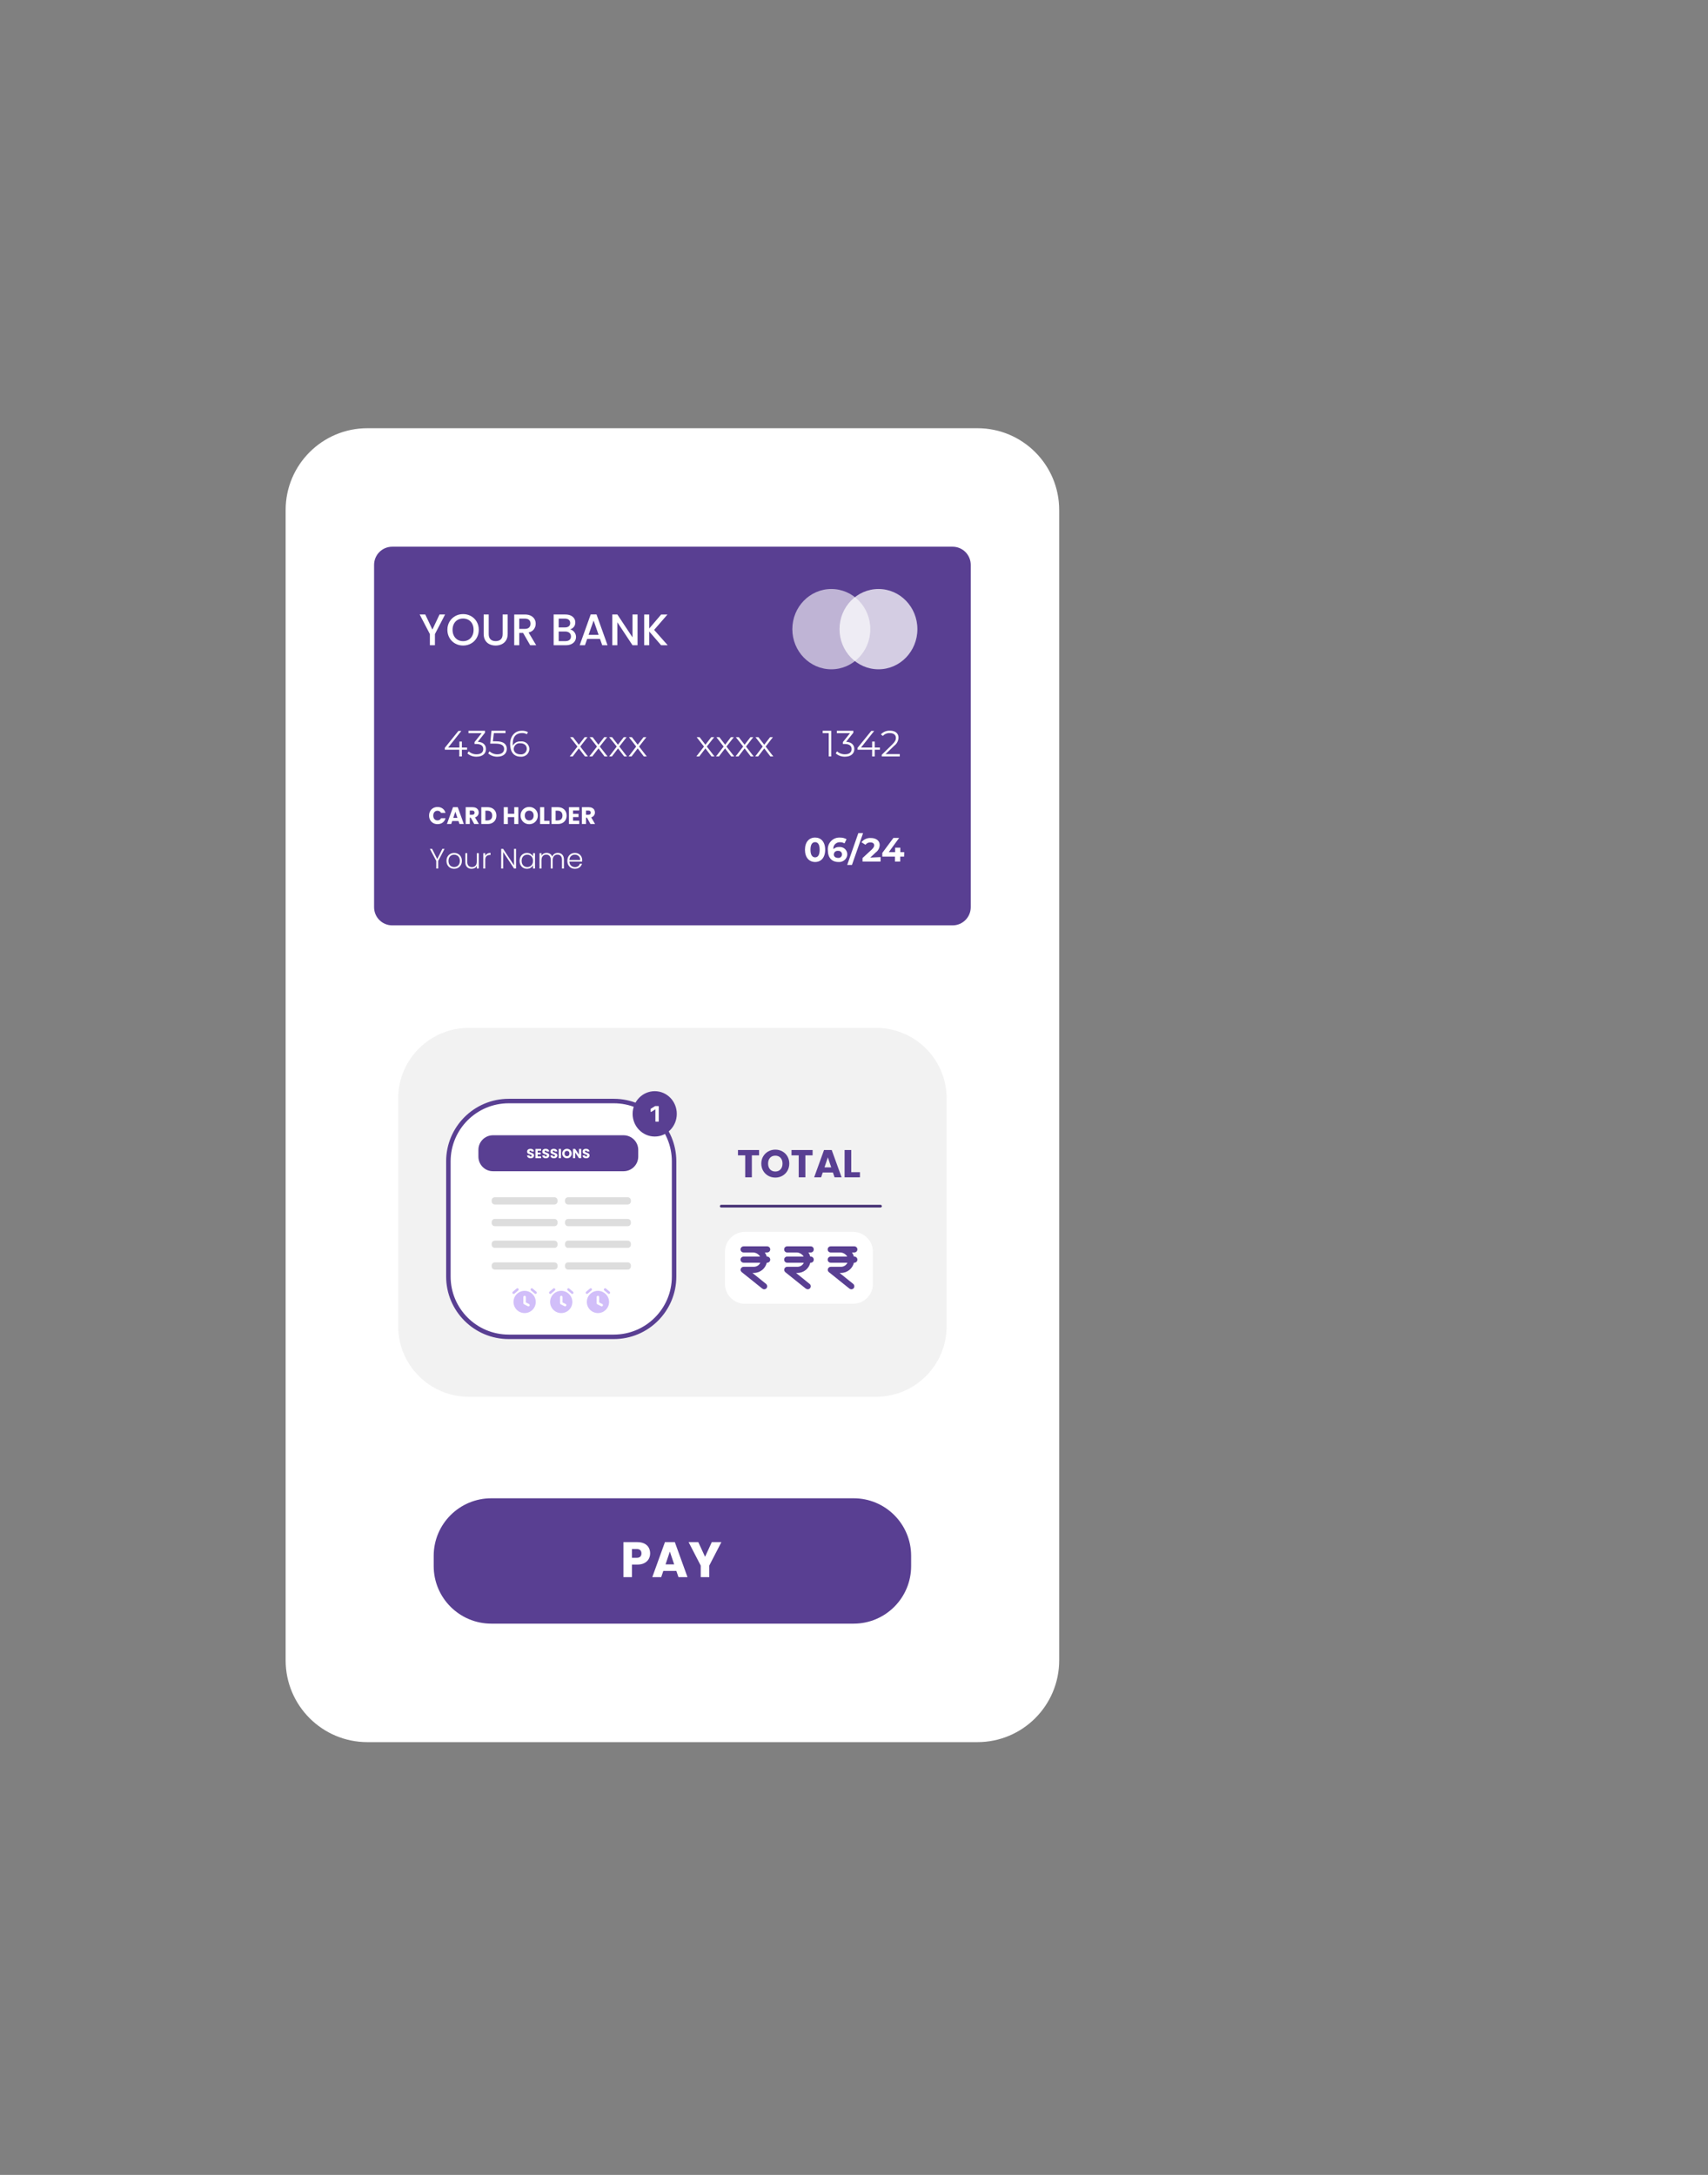<?xml version="1.0" encoding="UTF-8" standalone="no"?><!DOCTYPE svg PUBLIC "-//W3C//DTD SVG 1.1//EN" "http://www.w3.org/Graphics/SVG/1.1/DTD/svg11.dtd"><svg width="100%" height="100%" viewBox="0 0 659 839" version="1.1" xmlns="http://www.w3.org/2000/svg" xmlns:xlink="http://www.w3.org/1999/xlink" xml:space="preserve" xmlns:serif="http://www.serif.com/" style="fill-rule:evenodd;clip-rule:evenodd;stroke-linejoin:round;stroke-miterlimit:10;"><rect x="0" y="0" width="659" height="839" fill="#808080" stroke="none"/><g id="Layer"><g><g><path d="M110.208,196.75c0,-17.429 14.125,-31.558 31.542,-31.558l235.375,0c17.417,0 31.542,14.129 31.542,31.558l0,443.746c0,17.429 -14.125,31.558 -31.542,31.558l-235.375,0c-17.417,0 -31.542,-14.129 -31.542,-31.558l0,-443.746Z" style="fill:#fff;fill-rule:nonzero;"/><g><g><path d="M151.333,210.904l216.209,0c3.875,0 7,3.138 7,7.009l0,132.054c0,3.866 -3.125,7.004 -7,7.004l-216.209,0c-3.875,0 -7,-3.138 -7,-7.004l0,-132.054c0,-3.871 3.125,-7.009 7,-7.009Z" style="fill:#593f92;fill-rule:nonzero;"/><g><path d="M180.208,289.217l-2,0l0,2.608l-1,0l0,-2.608l-5.583,0l0,-0.734l5.25,-6.516l1.125,0l-5.083,6.404l4.333,0l0,-2.296l0.958,0l0,2.296l2,0l0,0.846Z" style="fill:#fff;fill-rule:nonzero;"/><path d="M187.5,288.975c0,1.629 -1.208,2.933 -3.625,2.933c-1.292,0.046 -2.583,-0.408 -3.542,-1.27l0.5,-0.817c0.834,0.775 1.917,1.187 3.042,1.158c1.667,0 2.583,-0.766 2.583,-2.004c0,-1.237 -0.833,-1.971 -2.708,-1.971l-0.667,0l0,-0.733l2.75,-3.442l-5.083,0l0,-0.912l6.375,0l0,0.733l-2.792,3.521c2.125,0.1 3.167,1.221 3.167,2.804Z" style="fill:#fff;fill-rule:nonzero;"/><path d="M195.542,288.908c0,1.63 -1.209,3 -3.625,3c-1.292,0.046 -2.584,-0.408 -3.542,-1.27l0.5,-0.817c0.833,0.775 1.917,1.192 3.042,1.158c1.625,0 2.583,-0.833 2.583,-2.037c0,-1.204 -0.792,-2.071 -3.292,-2.071l-2.083,0l0.5,-4.971l5.417,0l0,0.912l-4.5,0l-0.375,3.163l1.291,0c2.917,0 4.084,1.175 4.084,2.933Z" style="fill:#fff;fill-rule:nonzero;"/><path d="M204.25,288.858c0,0.867 -0.375,1.692 -1,2.271c-0.667,0.579 -1.5,0.859 -2.375,0.779c-2.625,0 -4.042,-1.825 -4.042,-4.891c0,-3.063 1.834,-5.129 4.5,-5.129c0.834,-0.034 1.625,0.15 2.375,0.537l-0.416,0.813c-0.584,-0.33 -1.25,-0.488 -1.917,-0.455c-2.167,0 -3.542,1.367 -3.542,4.055l0,0.816c0.625,-1.096 1.792,-1.737 3.042,-1.629c0.833,-0.112 1.667,0.133 2.333,0.671c0.625,0.542 1,1.325 1.042,2.162Zm-1,0c0,-1.3 -0.958,-2.133 -2.5,-2.133c-0.625,-0.071 -1.25,0.121 -1.75,0.529c-0.458,0.413 -0.75,1.004 -0.792,1.638c0,1.091 0.917,2.121 2.625,2.121c0.584,0.07 1.209,-0.117 1.667,-0.521c0.458,-0.404 0.75,-0.984 0.75,-1.6l0,-0.034Z" style="fill:#fff;fill-rule:nonzero;"/><path d="M225.708,291.825l-2.375,-3.112l-2.375,3.112l-1.125,0l2.959,-3.829l-2.834,-3.617l1.125,0l2.25,2.917l2.25,-2.917l1.084,0l-2.792,3.617l2.958,3.829l-1.125,0Z" style="fill:#fff;fill-rule:nonzero;"/><path d="M233.25,291.825l-2.333,-3.112l-2.417,3.112l-1.125,0l2.958,-3.829l-2.833,-3.617l1.167,0l2.208,2.917l2.25,-2.917l1.125,0l-2.833,3.617l3,3.829l-1.167,0Z" style="fill:#fff;fill-rule:nonzero;"/><path d="M240.833,291.825l-2.375,-3.112l-2.375,3.112l-1.041,0l2.916,-3.829l-2.916,-3.617l1.125,0l2.25,2.917l2.25,-2.917l1.083,0l-2.792,3.617l2.959,3.829l-1.084,0Z" style="fill:#fff;fill-rule:nonzero;"/><path d="M248.417,291.825l-2.375,-3.112l-2.375,3.112l-1.125,0l2.916,-3.829l-2.791,-3.617l1.125,0l2.25,2.917l2.25,-2.917l1.083,0l-2.792,3.617l2.959,3.829l-1.125,0Z" style="fill:#fff;fill-rule:nonzero;"/><path d="M274.542,291.825l-2.375,-3.112l-2.375,3.112l-1.125,0l2.958,-3.829l-2.833,-3.617l1.125,0l2.25,2.917l2.25,-2.917l1.125,0l-2.834,3.617l2.959,3.829l-1.125,0Z" style="fill:#fff;fill-rule:nonzero;"/><path d="M282.125,291.825l-2.375,-3.112l-2.375,3.112l-1.125,0l2.958,-3.829l-2.791,-3.617l1.125,0l2.25,2.917l2.208,-2.917l1.125,0l-2.833,3.617l3,3.829l-1.167,0Z" style="fill:#fff;fill-rule:nonzero;"/><path d="M289.667,291.825l-2.375,-3.112l-2.375,3.112l-1.125,0l2.958,-3.829l-2.833,-3.617l1.125,0l2.25,2.917l2.25,-2.917l1.083,0l-2.792,3.617l2.959,3.829l-1.125,0Z" style="fill:#fff;fill-rule:nonzero;"/><path d="M297.25,291.825l-2.375,-3.112l-2.375,3.112l-1.125,0l2.917,-3.829l-2.792,-3.617l1.125,0l2.25,2.917l2.25,-2.917l1.083,0l-2.791,3.617l2.958,3.829l-1.125,0Z" style="fill:#fff;fill-rule:nonzero;"/><path d="M320.708,281.9l0,9.925l-0.958,0l0,-9.013l-2.333,0l0,-0.912l3.291,0Z" style="fill:#fff;fill-rule:nonzero;"/><path d="M329.625,288.975c0,1.629 -1.208,2.933 -3.583,2.933c-1.334,0.046 -2.584,-0.408 -3.584,-1.27l0.5,-0.817c0.834,0.775 1.959,1.192 3.084,1.158c1.625,0 2.541,-0.766 2.541,-2.004c0,-1.237 -0.833,-1.971 -2.666,-1.971l-0.709,0l0,-0.733l2.75,-3.442l-5.083,0l0,-0.912l6.375,0l0,0.733l-2.792,3.521c2.125,0.1 3.167,1.221 3.167,2.804Z" style="fill:#fff;fill-rule:nonzero;"/><path d="M339.5,289.217l-2,0l0,2.608l-1,0l0,-2.608l-5.625,0l0,-0.734l5.292,-6.516l1.125,0l-5.084,6.404l4.292,0l0,-2.296l1,0l0,2.296l2,0l0,0.846Z" style="fill:#fff;fill-rule:nonzero;"/><path d="M347.167,290.913l0,0.912l-6.959,0l0,-0.667l4.125,-4.041c1.125,-1.109 1.334,-1.775 1.334,-2.463c0,-1.137 -0.834,-1.854 -2.334,-1.854c-1.041,-0.062 -2.041,0.346 -2.708,1.108l-0.75,-0.62c0.917,-0.976 2.208,-1.496 3.542,-1.417c2,0 3.25,1.025 3.25,2.671c-0.042,1.229 -0.625,2.375 -1.625,3.112l-3.375,3.259l5.5,0Z" style="fill:#fff;fill-rule:nonzero;"/></g><g><path d="M310.583,327.804c0,-3.012 1.625,-4.708 3.917,-4.708c2.25,0 3.875,1.629 3.875,4.708c0,3.079 -1.625,4.725 -3.875,4.725c-2.292,0 -3.917,-1.708 -3.917,-4.725Zm5.667,0c0,-2.071 -0.708,-2.933 -1.75,-2.933c-1.083,0 -1.792,0.862 -1.792,2.933c0,2.071 0.75,2.934 1.792,2.934c1.042,0 1.75,-0.863 1.75,-2.934Z" style="fill:#fff;fill-rule:nonzero;"/><path d="M326.917,329.483c0,0.871 -0.375,1.696 -1.042,2.275c-0.667,0.58 -1.5,0.859 -2.375,0.771c-2.542,0 -4.083,-1.629 -4.083,-4.529c-0.125,-1.292 0.291,-2.575 1.208,-3.517c0.875,-0.937 2.125,-1.441 3.458,-1.37c0.875,-0.03 1.75,0.183 2.542,0.616l-0.792,1.629c-0.541,-0.32 -1.125,-0.479 -1.708,-0.454c-0.708,-0.046 -1.417,0.221 -1.917,0.734c-0.5,0.512 -0.75,1.212 -0.666,1.92c0.625,-0.566 1.416,-0.858 2.25,-0.812c0.791,-0.067 1.583,0.187 2.166,0.704c0.584,0.517 0.917,1.25 0.959,2.033Zm-2.042,0.113c0,-0.392 -0.167,-0.767 -0.458,-1.029c-0.292,-0.263 -0.667,-0.384 -1.084,-0.338c-0.375,-0.058 -0.791,0.063 -1.125,0.321c-0.291,0.263 -0.458,0.642 -0.5,1.046c0,0.783 0.584,1.354 1.625,1.354c0.417,0.05 0.792,-0.067 1.084,-0.325c0.291,-0.262 0.458,-0.633 0.458,-1.029Z" style="fill:#fff;fill-rule:nonzero;"/><path d="M331.167,321.4l1.833,0l-4.292,12.271l-1.833,0l4.292,-12.271Z" style="fill:#fff;fill-rule:nonzero;"/><path d="M339.75,330.642l0,1.725l-6.958,0l0,-1.367l3.541,-3.262c0.792,-0.763 0.959,-1.238 0.959,-1.63c0,-0.716 -0.5,-1.137 -1.5,-1.137c-0.709,-0.029 -1.417,0.312 -1.875,0.912l-1.542,-0.979c0.875,-1.116 2.25,-1.729 3.625,-1.629c2.042,0 3.417,1.042 3.417,2.688c-0.042,1.145 -0.584,2.216 -1.542,2.883l-2.083,1.975l3.958,-0.179Z" style="fill:#fff;fill-rule:nonzero;"/><path d="M348.833,330.446l-1.5,0l0,1.921l-2.041,0l0,-1.921l-4.875,0l0,-1.421l4.291,-5.783l2.209,0l-4,5.491l2.458,0l0,-1.729l2,0l0,1.713l1.5,0l-0.042,1.729Z" style="fill:#fff;fill-rule:nonzero;"/></g><path d="M305.708,242.704c0,-8.558 6.75,-15.491 15.042,-15.491c8.333,0 15.042,6.933 15.042,15.491c0,8.554 -6.709,15.492 -15.042,15.492c-8.292,0 -15.042,-6.938 -15.042,-15.492Z" style="fill:#fff;fill-opacity:0.61;fill-rule:nonzero;"/><path d="M323.917,242.704c0,-8.558 6.708,-15.491 15.041,-15.491c8.292,0 15,6.933 15,15.491c0,8.554 -6.708,15.492 -15,15.492c-8.333,0 -15.041,-6.938 -15.041,-15.492Z" style="fill:#fff;fill-opacity:0.74;fill-rule:nonzero;"/><g><path d="M171.729,237.055l-3.923,7.556l0,4.297l-1.944,0l0,-4.297l-3.94,-7.556l2.166,0l2.746,5.816l2.746,-5.816l2.149,0Z" style="fill:#fff;fill-rule:nonzero;"/><path d="M178.67,249.028c-1.103,0 -2.117,-0.259 -3.044,-0.776c-0.927,-0.518 -1.66,-1.24 -2.2,-2.166c-0.54,-0.927 -0.81,-1.97 -0.81,-3.13c0,-1.16 0.27,-2.2 0.81,-3.121c0.54,-0.921 1.273,-1.64 2.2,-2.157c0.927,-0.518 1.941,-0.776 3.044,-0.776c1.115,0 2.135,0.258 3.062,0.776c0.926,0.517 1.657,1.236 2.191,2.157c0.535,0.921 0.802,1.961 0.802,3.121c0,1.16 -0.267,2.203 -0.802,3.13c-0.534,0.926 -1.265,1.648 -2.191,2.166c-0.927,0.517 -1.947,0.776 -3.062,0.776Zm0,-1.689c0.785,0 1.484,-0.179 2.098,-0.537c0.614,-0.358 1.094,-0.87 1.441,-1.535c0.347,-0.665 0.52,-1.435 0.52,-2.311c0,-0.875 -0.173,-1.643 -0.52,-2.302c-0.347,-0.66 -0.827,-1.166 -1.441,-1.518c-0.614,-0.353 -1.313,-0.529 -2.098,-0.529c-0.784,0 -1.483,0.176 -2.097,0.529c-0.614,0.352 -1.095,0.858 -1.442,1.518c-0.346,0.659 -0.52,1.427 -0.52,2.302c0,0.876 0.174,1.646 0.52,2.311c0.347,0.665 0.828,1.177 1.442,1.535c0.614,0.358 1.313,0.537 2.097,0.537Z" style="fill:#fff;fill-rule:nonzero;"/><path d="M188.562,237.055l0,7.556c0,0.898 0.236,1.574 0.708,2.029c0.472,0.455 1.128,0.682 1.97,0.682c0.853,0 1.515,-0.227 1.987,-0.682c0.472,-0.455 0.707,-1.131 0.707,-2.029l0,-7.556l1.945,0l0,7.521c0,0.967 -0.211,1.785 -0.631,2.456c-0.421,0.671 -0.984,1.171 -1.689,1.501c-0.705,0.33 -1.483,0.495 -2.336,0.495c-0.853,0 -1.629,-0.165 -2.328,-0.495c-0.699,-0.33 -1.254,-0.83 -1.663,-1.501c-0.409,-0.671 -0.614,-1.489 -0.614,-2.456l0,-7.521l1.944,0Z" style="fill:#fff;fill-rule:nonzero;"/><path d="M204.56,248.908l-2.729,-4.741l-1.484,0l0,4.741l-1.944,0l0,-11.853l4.093,0c0.91,0 1.68,0.159 2.311,0.478c0.631,0.318 1.103,0.744 1.416,1.279c0.312,0.534 0.469,1.131 0.469,1.791c0,0.773 -0.225,1.475 -0.674,2.106c-0.449,0.631 -1.14,1.06 -2.072,1.288l2.933,4.911l-2.319,0Zm-4.213,-6.293l2.149,0c0.728,0 1.276,-0.182 1.646,-0.546c0.369,-0.364 0.554,-0.852 0.554,-1.466c0,-0.614 -0.182,-1.095 -0.546,-1.442c-0.363,-0.346 -0.915,-0.52 -1.654,-0.52l-2.149,0l0,3.974Z" style="fill:#fff;fill-rule:nonzero;"/><path d="M219.96,242.82c0.637,0.113 1.177,0.449 1.62,1.006c0.444,0.557 0.666,1.188 0.666,1.893c0,0.603 -0.157,1.146 -0.469,1.629c-0.313,0.483 -0.765,0.864 -1.356,1.142c-0.592,0.279 -1.279,0.418 -2.064,0.418l-4.741,0l0,-11.853l4.519,0c0.808,0 1.501,0.137 2.081,0.41c0.58,0.272 1.018,0.639 1.313,1.1c0.296,0.46 0.444,0.975 0.444,1.543c0,0.682 -0.182,1.251 -0.546,1.706c-0.364,0.454 -0.853,0.79 -1.467,1.006Zm-4.4,-0.785l2.405,0c0.637,0 1.134,-0.145 1.492,-0.435c0.358,-0.29 0.537,-0.707 0.537,-1.253c0,-0.535 -0.179,-0.952 -0.537,-1.254c-0.358,-0.301 -0.855,-0.452 -1.492,-0.452l-2.405,0l0,3.394Zm2.627,5.287c0.659,0 1.176,-0.159 1.552,-0.477c0.375,-0.319 0.562,-0.762 0.562,-1.331c0,-0.579 -0.199,-1.04 -0.597,-1.381c-0.398,-0.341 -0.926,-0.512 -1.586,-0.512l-2.558,0l0,3.701l2.627,0Z" style="fill:#fff;fill-rule:nonzero;"/><path d="M231.506,246.487l-4.963,0l-0.852,2.421l-2.03,0l4.247,-11.87l2.251,0l4.247,11.87l-2.047,0l-0.853,-2.421Zm-0.545,-1.587l-1.928,-5.508l-1.944,5.508l3.872,0Z" style="fill:#fff;fill-rule:nonzero;"/><path d="M245.986,248.908l-1.944,0l-5.85,-8.851l0,8.851l-1.944,0l0,-11.87l1.944,0l5.85,8.835l0,-8.835l1.944,0l0,11.87Z" style="fill:#fff;fill-rule:nonzero;"/><path d="M255.076,248.908l-4.588,-5.304l0,5.304l-1.944,0l0,-11.853l1.944,0l0,5.407l4.605,-5.407l2.439,0l-5.15,5.935l5.235,5.918l-2.541,0Z" style="fill:#fff;fill-rule:nonzero;"/></g><g><path d="M171.512,327.466l-2.433,4.638l0,2.954l-0.76,0l0,-2.954l-2.455,-4.638l0.858,0l1.977,3.943l1.966,-3.943l0.847,0Z" style="fill:#fff;fill-rule:nonzero;"/><path d="M175.216,335.145c-0.558,0 -1.059,-0.125 -1.505,-0.374c-0.445,-0.25 -0.796,-0.605 -1.053,-1.065c-0.257,-0.46 -0.386,-0.997 -0.386,-1.613c0,-0.615 0.13,-1.153 0.391,-1.613c0.261,-0.46 0.616,-0.814 1.065,-1.064c0.449,-0.25 0.952,-0.375 1.509,-0.375c0.558,0 1.063,0.125 1.515,0.375c0.453,0.25 0.808,0.604 1.065,1.064c0.257,0.46 0.385,0.998 0.385,1.613c0,0.608 -0.13,1.144 -0.391,1.608c-0.26,0.463 -0.619,0.82 -1.075,1.07c-0.456,0.249 -0.963,0.374 -1.52,0.374Zm0,-0.662c0.391,0 0.753,-0.089 1.086,-0.266c0.333,-0.178 0.603,-0.446 0.809,-0.804c0.206,-0.359 0.309,-0.798 0.309,-1.32c0,-0.521 -0.101,-0.961 -0.304,-1.319c-0.202,-0.359 -0.47,-0.627 -0.803,-0.804c-0.333,-0.178 -0.696,-0.266 -1.087,-0.266c-0.391,0 -0.753,0.088 -1.086,0.266c-0.333,0.177 -0.599,0.445 -0.798,0.804c-0.199,0.358 -0.299,0.798 -0.299,1.319c0,0.522 0.1,0.961 0.299,1.32c0.199,0.358 0.463,0.626 0.793,0.804c0.329,0.177 0.69,0.266 1.081,0.266Z" style="fill:#fff;fill-rule:nonzero;"/><path d="M184.73,329.128l0,5.93l-0.76,0l0,-1.042c-0.174,0.369 -0.442,0.651 -0.804,0.847c-0.362,0.195 -0.767,0.293 -1.216,0.293c-0.71,0 -1.289,-0.219 -1.738,-0.657c-0.449,-0.438 -0.674,-1.073 -0.674,-1.906l0,-3.465l0.75,0l0,3.378c0,0.644 0.161,1.137 0.483,1.477c0.322,0.34 0.762,0.511 1.32,0.511c0.572,0 1.028,-0.181 1.368,-0.544c0.341,-0.362 0.511,-0.894 0.511,-1.596l0,-3.226l0.76,0Z" style="fill:#fff;fill-rule:nonzero;"/><path d="M187.228,330.182c0.167,-0.37 0.422,-0.656 0.766,-0.858c0.344,-0.203 0.766,-0.305 1.265,-0.305l0,0.793l-0.206,0c-0.55,0 -0.992,0.149 -1.325,0.446c-0.333,0.296 -0.5,0.792 -0.5,1.488l0,3.312l-0.76,0l0,-5.93l0.76,0l0,1.054Z" style="fill:#fff;fill-rule:nonzero;"/><path d="M199.1,335.058l-0.761,0l-4.203,-6.386l0,6.386l-0.76,0l0,-7.592l0.76,0l4.203,6.376l0,-6.376l0.761,0l0,7.592Z" style="fill:#fff;fill-rule:nonzero;"/><path d="M200.479,332.082c0,-0.608 0.121,-1.142 0.364,-1.602c0.243,-0.46 0.579,-0.814 1.01,-1.064c0.431,-0.25 0.918,-0.375 1.461,-0.375c0.565,0 1.052,0.13 1.461,0.391c0.409,0.261 0.704,0.594 0.885,0.999l0,-1.303l0.76,0l0,5.93l-0.76,0l0,-1.314c-0.188,0.406 -0.487,0.74 -0.896,1.005c-0.409,0.264 -0.896,0.396 -1.461,0.396c-0.536,0 -1.019,-0.126 -1.45,-0.38c-0.431,-0.253 -0.767,-0.612 -1.01,-1.075c-0.243,-0.464 -0.364,-0.999 -0.364,-1.608Zm5.181,0.011c0,-0.478 -0.098,-0.898 -0.293,-1.26c-0.196,-0.362 -0.462,-0.641 -0.799,-0.836c-0.336,-0.196 -0.707,-0.293 -1.113,-0.293c-0.42,0 -0.796,0.094 -1.129,0.282c-0.333,0.188 -0.596,0.462 -0.788,0.82c-0.192,0.359 -0.288,0.784 -0.288,1.276c0,0.485 0.096,0.911 0.288,1.277c0.192,0.365 0.455,0.644 0.788,0.836c0.333,0.192 0.709,0.288 1.129,0.288c0.406,0 0.777,-0.098 1.113,-0.294c0.337,-0.195 0.603,-0.474 0.799,-0.836c0.195,-0.362 0.293,-0.782 0.293,-1.26Z" style="fill:#fff;fill-rule:nonzero;"/><path d="M215.218,329.019c0.695,0 1.262,0.219 1.7,0.658c0.438,0.438 0.657,1.073 0.657,1.906l0,3.475l-0.749,0l0,-3.388c0,-0.645 -0.156,-1.137 -0.468,-1.478c-0.311,-0.34 -0.734,-0.51 -1.27,-0.51c-0.558,0 -1.003,0.185 -1.336,0.554c-0.333,0.369 -0.5,0.905 -0.5,1.607l0,3.215l-0.749,0l0,-3.388c0,-0.645 -0.156,-1.137 -0.467,-1.478c-0.312,-0.34 -0.739,-0.51 -1.282,-0.51c-0.558,0 -1.003,0.185 -1.336,0.554c-0.333,0.369 -0.5,0.905 -0.5,1.607l0,3.215l-0.76,0l0,-5.93l0.76,0l0,1.021c0.189,-0.369 0.457,-0.65 0.804,-0.842c0.348,-0.192 0.735,-0.288 1.162,-0.288c0.514,0 0.965,0.124 1.353,0.37c0.387,0.246 0.668,0.608 0.841,1.086c0.16,-0.471 0.433,-0.831 0.82,-1.081c0.388,-0.25 0.828,-0.375 1.32,-0.375Z" style="fill:#fff;fill-rule:nonzero;"/><path d="M224.624,331.789c0,0.261 -0.007,0.46 -0.022,0.597l-4.92,0c0.022,0.449 0.13,0.833 0.326,1.152c0.195,0.318 0.452,0.559 0.771,0.722c0.319,0.163 0.666,0.244 1.043,0.244c0.492,0 0.907,-0.119 1.243,-0.358c0.337,-0.239 0.56,-0.561 0.668,-0.967l0.804,0c-0.145,0.58 -0.454,1.052 -0.929,1.418c-0.474,0.365 -1.069,0.548 -1.786,0.548c-0.558,0 -1.057,-0.125 -1.499,-0.374c-0.442,-0.25 -0.788,-0.605 -1.037,-1.065c-0.25,-0.46 -0.375,-0.997 -0.375,-1.613c0,-0.615 0.123,-1.155 0.369,-1.618c0.246,-0.464 0.59,-0.818 1.032,-1.065c0.442,-0.246 0.945,-0.369 1.51,-0.369c0.565,0 1.059,0.123 1.482,0.369c0.424,0.247 0.75,0.578 0.978,0.994c0.228,0.417 0.342,0.878 0.342,1.385Zm-0.771,-0.022c0.007,-0.441 -0.082,-0.818 -0.266,-1.129c-0.185,-0.312 -0.437,-0.547 -0.755,-0.706c-0.319,-0.16 -0.666,-0.239 -1.043,-0.239c-0.565,0 -1.046,0.181 -1.444,0.543c-0.399,0.362 -0.619,0.872 -0.663,1.531l4.171,0Z" style="fill:#fff;fill-rule:nonzero;"/></g><g><path d="M165.555,314.623c0,-0.641 0.138,-1.212 0.416,-1.714c0.277,-0.502 0.663,-0.893 1.159,-1.173c0.496,-0.28 1.058,-0.421 1.686,-0.421c0.77,0 1.429,0.204 1.977,0.61c0.548,0.407 0.915,0.961 1.1,1.663l-1.737,0c-0.13,-0.271 -0.313,-0.477 -0.55,-0.619c-0.237,-0.141 -0.507,-0.212 -0.808,-0.212c-0.487,0 -0.881,0.169 -1.183,0.508c-0.302,0.339 -0.453,0.791 -0.453,1.358c0,0.567 0.151,1.019 0.453,1.358c0.302,0.339 0.696,0.508 1.183,0.508c0.301,0 0.571,-0.071 0.808,-0.212c0.237,-0.142 0.42,-0.348 0.55,-0.619l1.737,0c-0.185,0.702 -0.552,1.255 -1.1,1.658c-0.548,0.403 -1.207,0.605 -1.977,0.605c-0.628,0 -1.19,-0.14 -1.686,-0.42c-0.496,-0.28 -0.882,-0.67 -1.159,-1.169c-0.278,-0.499 -0.416,-1.068 -0.416,-1.709Z" style="fill:#fff;fill-rule:nonzero;"/><path d="M176.9,316.729l-2.42,0l-0.388,1.146l-1.654,0l2.346,-6.486l1.83,0l2.346,6.486l-1.672,0l-0.388,-1.146Zm-0.406,-1.219l-0.804,-2.375l-0.795,2.375l1.599,0Z" style="fill:#fff;fill-rule:nonzero;"/><path d="M182.979,317.875l-1.349,-2.448l-0.378,0l0,2.448l-1.58,0l0,-6.486l2.651,0c0.512,0 0.947,0.09 1.308,0.268c0.36,0.179 0.629,0.424 0.808,0.735c0.179,0.311 0.268,0.657 0.268,1.039c0,0.431 -0.122,0.816 -0.365,1.155c-0.243,0.339 -0.602,0.579 -1.076,0.721l1.496,2.568l-1.783,0Zm-1.727,-3.566l0.979,0c0.289,0 0.506,-0.071 0.651,-0.213c0.145,-0.141 0.217,-0.342 0.217,-0.6c0,-0.247 -0.072,-0.441 -0.217,-0.582c-0.145,-0.142 -0.362,-0.213 -0.651,-0.213l-0.979,0l0,1.608Z" style="fill:#fff;fill-rule:nonzero;"/><path d="M188.125,311.389c0.684,0 1.281,0.136 1.793,0.407c0.511,0.271 0.907,0.651 1.187,1.141c0.28,0.49 0.42,1.055 0.42,1.695c0,0.635 -0.14,1.198 -0.42,1.691c-0.28,0.493 -0.678,0.874 -1.192,1.145c-0.514,0.271 -1.11,0.407 -1.788,0.407l-2.43,0l0,-6.486l2.43,0Zm-0.101,5.119c0.597,0 1.062,-0.164 1.395,-0.49c0.332,-0.326 0.499,-0.788 0.499,-1.386c0,-0.597 -0.167,-1.062 -0.499,-1.395c-0.333,-0.332 -0.798,-0.499 -1.395,-0.499l-0.749,0l0,3.77l0.749,0Z" style="fill:#fff;fill-rule:nonzero;"/><path d="M199.988,311.389l0,6.486l-1.58,0l0,-2.67l-2.457,0l0,2.67l-1.58,0l0,-6.486l1.58,0l0,2.541l2.457,0l0,-2.541l1.58,0Z" style="fill:#fff;fill-rule:nonzero;"/><path d="M204.192,317.94c-0.61,0 -1.169,-0.142 -1.677,-0.425c-0.508,-0.284 -0.912,-0.679 -1.211,-1.187c-0.298,-0.509 -0.448,-1.08 -0.448,-1.714c0,-0.635 0.15,-1.204 0.448,-1.709c0.299,-0.506 0.703,-0.9 1.211,-1.183c0.508,-0.283 1.067,-0.425 1.677,-0.425c0.609,0 1.168,0.142 1.676,0.425c0.508,0.283 0.909,0.677 1.201,1.183c0.293,0.505 0.439,1.074 0.439,1.709c0,0.634 -0.148,1.205 -0.443,1.714c-0.296,0.508 -0.696,0.903 -1.201,1.187c-0.505,0.283 -1.063,0.425 -1.672,0.425Zm0,-1.442c0.517,0 0.931,-0.172 1.242,-0.517c0.311,-0.345 0.467,-0.801 0.467,-1.367c0,-0.573 -0.156,-1.03 -0.467,-1.372c-0.311,-0.342 -0.725,-0.513 -1.242,-0.513c-0.524,0 -0.941,0.169 -1.252,0.508c-0.311,0.339 -0.467,0.798 -0.467,1.377c0,0.573 0.156,1.03 0.467,1.372c0.311,0.342 0.728,0.512 1.252,0.512Z" style="fill:#fff;fill-rule:nonzero;"/><path d="M209.966,316.655l2.069,0l0,1.22l-3.649,0l0,-6.486l1.58,0l0,5.266Z" style="fill:#fff;fill-rule:nonzero;"/><path d="M215.223,311.389c0.683,0 1.281,0.136 1.792,0.407c0.511,0.271 0.907,0.651 1.187,1.141c0.28,0.49 0.42,1.055 0.42,1.695c0,0.635 -0.14,1.198 -0.42,1.691c-0.28,0.493 -0.677,0.874 -1.192,1.145c-0.514,0.271 -1.11,0.407 -1.787,0.407l-2.43,0l0,-6.486l2.43,0Zm-0.102,5.119c0.597,0 1.062,-0.164 1.395,-0.49c0.333,-0.326 0.499,-0.788 0.499,-1.386c0,-0.597 -0.166,-1.062 -0.499,-1.395c-0.333,-0.332 -0.798,-0.499 -1.395,-0.499l-0.748,0l0,3.77l0.748,0Z" style="fill:#fff;fill-rule:nonzero;"/><path d="M221.089,312.655l0,1.312l2.116,0l0,1.22l-2.116,0l0,1.422l2.393,0l0,1.266l-3.973,0l0,-6.486l3.973,0l0,1.266l-2.393,0Z" style="fill:#fff;fill-rule:nonzero;"/><path d="M227.815,317.875l-1.349,-2.448l-0.379,0l0,2.448l-1.579,0l0,-6.486l2.651,0c0.511,0 0.947,0.09 1.307,0.268c0.361,0.179 0.63,0.424 0.809,0.735c0.178,0.311 0.268,0.657 0.268,1.039c0,0.431 -0.122,0.816 -0.365,1.155c-0.243,0.339 -0.602,0.579 -1.077,0.721l1.497,2.568l-1.783,0Zm-1.728,-3.566l0.98,0c0.289,0 0.506,-0.071 0.651,-0.213c0.145,-0.141 0.217,-0.342 0.217,-0.6c0,-0.247 -0.072,-0.441 -0.217,-0.582c-0.145,-0.142 -0.362,-0.213 -0.651,-0.213l-0.98,0l0,1.608Z" style="fill:#fff;fill-rule:nonzero;"/></g></g><g><path d="M153.625,423.767c0,-15.05 12.208,-27.25 27.25,-27.25l157.125,0c15.083,0 27.25,12.2 27.25,27.25l0,87.8c0,15.05 -12.167,27.254 -27.25,27.254l-157.125,0c-15.042,0 -27.25,-12.204 -27.25,-27.254l0,-87.8Z" style="fill:#ddd;fill-opacity:0.39;fill-rule:nonzero;"/><g><g><g><path d="M173,448.008c0,-12.85 10.417,-23.266 23.292,-23.266l40.541,0c12.834,0 23.25,10.416 23.25,23.266l0,44.434c0,12.846 -10.416,23.262 -23.25,23.262l-40.541,0c-12.875,0 -23.292,-10.416 -23.292,-23.262l0,-44.434Z" style="fill:#fff;fill-rule:nonzero;stroke:#593f92;stroke-width:1.73px;"/><path d="M184.583,443.592c0,-3.121 2.5,-5.646 5.625,-5.646l50.375,0c3.125,0 5.667,2.525 5.667,5.646l0,2.579c0,3.121 -2.542,5.65 -5.667,5.65l-50.375,0c-3.125,0 -5.625,-2.529 -5.625,-5.65l0,-2.579Z" style="fill:#593f92;fill-rule:nonzero;"/><g><path d="M204.752,446.823c-0.26,0 -0.494,-0.042 -0.7,-0.127c-0.207,-0.085 -0.372,-0.21 -0.495,-0.376c-0.124,-0.165 -0.189,-0.365 -0.196,-0.599l0.924,0c0.014,0.132 0.059,0.233 0.137,0.302c0.078,0.07 0.18,0.104 0.305,0.104c0.128,0 0.23,-0.029 0.304,-0.088c0.075,-0.06 0.112,-0.142 0.112,-0.247c0,-0.088 -0.029,-0.16 -0.089,-0.218c-0.059,-0.057 -0.132,-0.105 -0.218,-0.142c-0.086,-0.037 -0.209,-0.08 -0.368,-0.127c-0.23,-0.071 -0.418,-0.142 -0.564,-0.213c-0.145,-0.071 -0.27,-0.176 -0.375,-0.315c-0.105,-0.139 -0.158,-0.32 -0.158,-0.543c0,-0.332 0.12,-0.592 0.361,-0.78c0.24,-0.187 0.553,-0.281 0.939,-0.281c0.393,0 0.709,0.094 0.949,0.281c0.241,0.188 0.369,0.45 0.386,0.785l-0.939,0c-0.007,-0.115 -0.049,-0.206 -0.127,-0.272c-0.078,-0.066 -0.178,-0.099 -0.299,-0.099c-0.105,0 -0.19,0.028 -0.254,0.084c-0.065,0.056 -0.097,0.136 -0.097,0.241c0,0.115 0.054,0.205 0.163,0.269c0.108,0.065 0.277,0.134 0.507,0.208c0.231,0.078 0.418,0.153 0.561,0.224c0.144,0.071 0.269,0.174 0.374,0.309c0.105,0.136 0.157,0.31 0.157,0.523c0,0.203 -0.052,0.388 -0.155,0.554c-0.103,0.166 -0.253,0.298 -0.449,0.396c-0.197,0.098 -0.428,0.147 -0.696,0.147Z" style="fill:#fff;fill-rule:nonzero;"/><path d="M207.453,443.919l0,0.721l1.163,0l0,0.67l-1.163,0l0,0.782l1.315,0l0,0.696l-2.183,0l0,-3.565l2.183,0l0,0.696l-1.315,0Z" style="fill:#fff;fill-rule:nonzero;"/><path d="M210.621,446.823c-0.26,0 -0.494,-0.042 -0.7,-0.127c-0.207,-0.085 -0.372,-0.21 -0.495,-0.376c-0.124,-0.165 -0.189,-0.365 -0.196,-0.599l0.924,0c0.014,0.132 0.06,0.233 0.137,0.302c0.078,0.07 0.18,0.104 0.305,0.104c0.129,0 0.23,-0.029 0.305,-0.088c0.074,-0.06 0.111,-0.142 0.111,-0.247c0,-0.088 -0.029,-0.16 -0.089,-0.218c-0.059,-0.057 -0.132,-0.105 -0.218,-0.142c-0.086,-0.037 -0.209,-0.08 -0.368,-0.127c-0.23,-0.071 -0.418,-0.142 -0.564,-0.213c-0.145,-0.071 -0.27,-0.176 -0.375,-0.315c-0.105,-0.139 -0.158,-0.32 -0.158,-0.543c0,-0.332 0.121,-0.592 0.361,-0.78c0.24,-0.187 0.553,-0.281 0.939,-0.281c0.393,0 0.709,0.094 0.95,0.281c0.24,0.188 0.368,0.45 0.385,0.785l-0.939,0c-0.007,-0.115 -0.049,-0.206 -0.127,-0.272c-0.078,-0.066 -0.177,-0.099 -0.299,-0.099c-0.105,0 -0.19,0.028 -0.254,0.084c-0.064,0.056 -0.097,0.136 -0.097,0.241c0,0.115 0.055,0.205 0.163,0.269c0.108,0.065 0.277,0.134 0.508,0.208c0.23,0.078 0.417,0.153 0.561,0.224c0.143,0.071 0.268,0.174 0.373,0.309c0.105,0.136 0.157,0.31 0.157,0.523c0,0.203 -0.052,0.388 -0.155,0.554c-0.103,0.166 -0.253,0.298 -0.449,0.396c-0.196,0.098 -0.428,0.147 -0.696,0.147Z" style="fill:#fff;fill-rule:nonzero;"/><path d="M213.744,446.823c-0.261,0 -0.494,-0.042 -0.701,-0.127c-0.206,-0.085 -0.371,-0.21 -0.495,-0.376c-0.123,-0.165 -0.189,-0.365 -0.195,-0.599l0.924,0c0.013,0.132 0.059,0.233 0.137,0.302c0.078,0.07 0.179,0.104 0.304,0.104c0.129,0 0.231,-0.029 0.305,-0.088c0.074,-0.06 0.112,-0.142 0.112,-0.247c0,-0.088 -0.03,-0.16 -0.089,-0.218c-0.059,-0.057 -0.132,-0.105 -0.218,-0.142c-0.087,-0.037 -0.209,-0.08 -0.369,-0.127c-0.23,-0.071 -0.418,-0.142 -0.563,-0.213c-0.146,-0.071 -0.271,-0.176 -0.376,-0.315c-0.105,-0.139 -0.157,-0.32 -0.157,-0.543c0,-0.332 0.12,-0.592 0.36,-0.78c0.241,-0.187 0.554,-0.281 0.94,-0.281c0.392,0 0.709,0.094 0.949,0.281c0.24,0.188 0.369,0.45 0.386,0.785l-0.939,0c-0.007,-0.115 -0.05,-0.206 -0.127,-0.272c-0.078,-0.066 -0.178,-0.099 -0.3,-0.099c-0.105,0 -0.189,0.028 -0.254,0.084c-0.064,0.056 -0.096,0.136 -0.096,0.241c0,0.115 0.054,0.205 0.162,0.269c0.109,0.065 0.278,0.134 0.508,0.208c0.23,0.078 0.417,0.153 0.561,0.224c0.144,0.071 0.268,0.174 0.373,0.309c0.105,0.136 0.158,0.31 0.158,0.523c0,0.203 -0.052,0.388 -0.155,0.554c-0.104,0.166 -0.253,0.298 -0.45,0.396c-0.196,0.098 -0.428,0.147 -0.695,0.147Z" style="fill:#fff;fill-rule:nonzero;"/><rect x="215.577" y="443.223" width="0.868" height="3.564" style="fill:#fff;fill-rule:nonzero;"/><path d="M218.76,446.823c-0.335,0 -0.642,-0.078 -0.922,-0.234c-0.279,-0.155 -0.501,-0.373 -0.665,-0.652c-0.164,-0.279 -0.246,-0.593 -0.246,-0.942c0,-0.348 0.082,-0.661 0.246,-0.939c0.164,-0.278 0.386,-0.494 0.665,-0.65c0.28,-0.156 0.587,-0.233 0.922,-0.233c0.335,0 0.642,0.077 0.921,0.233c0.28,0.156 0.5,0.372 0.66,0.65c0.161,0.278 0.242,0.591 0.242,0.939c0,0.349 -0.082,0.663 -0.244,0.942c-0.163,0.279 -0.383,0.497 -0.66,0.652c-0.278,0.156 -0.584,0.234 -0.919,0.234Zm0,-0.792c0.284,0 0.512,-0.095 0.683,-0.284c0.171,-0.19 0.256,-0.44 0.256,-0.752c0,-0.314 -0.085,-0.566 -0.256,-0.754c-0.171,-0.188 -0.399,-0.281 -0.683,-0.281c-0.288,0 -0.517,0.093 -0.688,0.279c-0.171,0.186 -0.256,0.438 -0.256,0.756c0,0.315 0.085,0.566 0.256,0.754c0.171,0.188 0.4,0.282 0.688,0.282Z" style="fill:#fff;fill-rule:nonzero;"/><path d="M224.253,446.788l-0.868,0l-1.452,-2.199l0,2.199l-0.868,0l0,-3.565l0.868,0l1.452,2.209l0,-2.209l0.868,0l0,3.565Z" style="fill:#fff;fill-rule:nonzero;"/><path d="M226.172,446.823c-0.26,0 -0.494,-0.042 -0.7,-0.127c-0.207,-0.085 -0.372,-0.21 -0.495,-0.376c-0.124,-0.165 -0.189,-0.365 -0.196,-0.599l0.924,0c0.014,0.132 0.06,0.233 0.137,0.302c0.078,0.07 0.18,0.104 0.305,0.104c0.129,0 0.23,-0.029 0.305,-0.088c0.074,-0.06 0.111,-0.142 0.111,-0.247c0,-0.088 -0.029,-0.16 -0.088,-0.218c-0.06,-0.057 -0.132,-0.105 -0.219,-0.142c-0.086,-0.037 -0.209,-0.08 -0.368,-0.127c-0.23,-0.071 -0.418,-0.142 -0.563,-0.213c-0.146,-0.071 -0.271,-0.176 -0.376,-0.315c-0.105,-0.139 -0.157,-0.32 -0.157,-0.543c0,-0.332 0.12,-0.592 0.36,-0.78c0.24,-0.187 0.553,-0.281 0.939,-0.281c0.393,0 0.709,0.094 0.95,0.281c0.24,0.188 0.369,0.45 0.386,0.785l-0.94,0c-0.007,-0.115 -0.049,-0.206 -0.127,-0.272c-0.078,-0.066 -0.177,-0.099 -0.299,-0.099c-0.105,0 -0.19,0.028 -0.254,0.084c-0.064,0.056 -0.097,0.136 -0.097,0.241c0,0.115 0.055,0.205 0.163,0.269c0.108,0.065 0.277,0.134 0.508,0.208c0.23,0.078 0.417,0.153 0.561,0.224c0.143,0.071 0.268,0.174 0.373,0.309c0.105,0.136 0.157,0.31 0.157,0.523c0,0.203 -0.051,0.388 -0.155,0.554c-0.103,0.166 -0.253,0.298 -0.449,0.396c-0.196,0.098 -0.428,0.147 -0.696,0.147Z" style="fill:#fff;fill-rule:nonzero;"/></g><path d="M218,463.067c0,-0.667 0.5,-1.209 1.167,-1.209l23.041,0c0.667,0 1.209,0.542 1.209,1.209l0,0.379c0,0.662 -0.542,1.204 -1.209,1.204l-23.041,0c-0.667,0 -1.167,-0.542 -1.167,-1.204l0,-0.379Z" style="fill:#ddd;fill-rule:nonzero;"/><path d="M189.708,463.067c0,-0.667 0.542,-1.209 1.209,-1.209l23,0c0.666,0 1.208,0.542 1.208,1.209l0,0.379c0,0.662 -0.542,1.204 -1.208,1.204l-23,0c-0.667,0 -1.209,-0.542 -1.209,-1.204l0,-0.379Z" style="fill:#ddd;fill-rule:nonzero;"/><path d="M218,471.438c0,-0.667 0.5,-1.209 1.167,-1.209l23.041,0c0.667,0 1.209,0.542 1.209,1.209l0,0.379c0,0.662 -0.542,1.204 -1.209,1.204l-23.041,0c-0.667,0 -1.167,-0.542 -1.167,-1.204l0,-0.379Z" style="fill:#ddd;fill-rule:nonzero;"/><path d="M189.708,471.438c0,-0.667 0.542,-1.209 1.209,-1.209l23,0c0.666,0 1.208,0.542 1.208,1.209l0,0.379c0,0.662 -0.542,1.204 -1.208,1.204l-23,0c-0.667,0 -1.209,-0.542 -1.209,-1.204l0,-0.379Z" style="fill:#ddd;fill-rule:nonzero;"/><path d="M218,479.808c0,-0.666 0.5,-1.208 1.167,-1.208l23.041,0c0.667,0 1.209,0.542 1.209,1.208l0,0.38c0,0.666 -0.542,1.204 -1.209,1.204l-23.041,0c-0.667,0 -1.167,-0.538 -1.167,-1.204l0,-0.38Z" style="fill:#ddd;fill-rule:nonzero;"/><path d="M218,488.179c0,-0.666 0.5,-1.208 1.167,-1.208l23.041,0c0.667,0 1.209,0.542 1.209,1.208l0,0.379c0,0.667 -0.542,1.205 -1.209,1.205l-23.041,0c-0.667,0 -1.167,-0.538 -1.167,-1.205l0,-0.379Z" style="fill:#ddd;fill-rule:nonzero;"/><path d="M189.708,479.808c0,-0.666 0.542,-1.208 1.209,-1.208l23,0c0.666,0 1.208,0.542 1.208,1.208l0,0.38c0,0.666 -0.542,1.204 -1.208,1.204l-23,0c-0.667,0 -1.209,-0.538 -1.209,-1.204l0,-0.38Z" style="fill:#ddd;fill-rule:nonzero;"/><path d="M189.708,488.179c0,-0.666 0.542,-1.208 1.209,-1.208l23,0c0.666,0 1.208,0.542 1.208,1.208l0,0.379c0,0.667 -0.542,1.205 -1.208,1.205l-23,0c-0.667,0 -1.209,-0.538 -1.209,-1.205l0,-0.379Z" style="fill:#ddd;fill-rule:nonzero;"/><g><path d="M204.833,497.133c-0.166,0.205 -0.166,0.505 0.042,0.675l1.458,1.225c0.209,0.171 0.5,0.146 0.667,-0.054c0.167,-0.204 0.167,-0.504 -0.042,-0.675l-1.458,-1.229c-0.208,-0.167 -0.5,-0.142 -0.667,0.058Zm-7.041,1.846c0.166,0.2 0.5,0.225 0.708,0.054l1.458,-1.225c0.167,-0.17 0.209,-0.47 0.042,-0.675c-0.167,-0.2 -0.458,-0.225 -0.667,-0.058l-1.458,1.229c-0.208,0.171 -0.25,0.471 -0.083,0.675Zm4.625,-1.016c-2.375,0 -4.292,1.916 -4.292,4.287c0,2.371 1.917,4.288 4.292,4.288c2.375,0 4.291,-1.917 4.291,-4.288c0,-2.371 -1.916,-4.287 -4.291,-4.287Zm1.25,5.929l-1.459,-0.738c-0.166,-0.083 -0.291,-0.246 -0.291,-0.429l0,-2.379c0,-0.267 0.25,-0.479 0.5,-0.479c0.25,0 0.458,0.212 0.458,0.479l0,2.087l1.25,0.609c0.208,0.116 0.292,0.404 0.208,0.637c-0.125,0.238 -0.416,0.334 -0.666,0.213Z" style="fill:#d1bef9;fill-rule:nonzero;"/></g><g><path d="M218.958,497.133c-0.166,0.205 -0.125,0.505 0.084,0.675l1.458,1.225c0.167,0.171 0.5,0.146 0.667,-0.054c0.166,-0.204 0.125,-0.504 -0.084,-0.675l-1.458,-1.229c-0.208,-0.167 -0.5,-0.142 -0.667,0.058Zm-7,1.846c0.167,0.2 0.459,0.225 0.667,0.054l1.458,-1.225c0.209,-0.17 0.209,-0.47 0.042,-0.675c-0.167,-0.2 -0.458,-0.225 -0.667,-0.058l-1.458,1.229c-0.208,0.171 -0.208,0.471 -0.042,0.675Zm4.584,-1.016c-2.375,0 -4.292,1.916 -4.292,4.287c0,2.371 1.917,4.288 4.292,4.288c2.375,0 4.291,-1.917 4.291,-4.288c0,-2.371 -1.916,-4.287 -4.291,-4.287Zm1.291,5.929l-1.5,-0.738c-0.166,-0.083 -0.25,-0.246 -0.25,-0.429l0,-2.379c0,-0.267 0.209,-0.479 0.459,-0.479c0.291,0 0.5,0.212 0.5,0.479l0,2.087l1.208,0.609c0.25,0.116 0.333,0.404 0.208,0.637c-0.125,0.238 -0.416,0.334 -0.625,0.213Z" style="fill:#d1bef9;fill-rule:nonzero;"/></g><g><path d="M233.125,497.133c-0.208,0.205 -0.167,0.505 0.042,0.675l1.458,1.225c0.208,0.171 0.5,0.146 0.667,-0.054c0.166,-0.204 0.166,-0.504 -0.042,-0.675l-1.458,-1.229c-0.209,-0.167 -0.5,-0.142 -0.667,0.058Zm-7.042,1.846c0.167,0.2 0.459,0.225 0.667,0.054l1.458,-1.225c0.209,-0.17 0.25,-0.47 0.084,-0.675c-0.167,-0.2 -0.5,-0.225 -0.667,-0.058l-1.458,1.229c-0.209,0.171 -0.25,0.471 -0.084,0.675Zm4.625,-1.016c-2.375,0 -4.291,1.916 -4.291,4.287c0,2.371 1.916,4.288 4.291,4.288c2.334,0 4.292,-1.917 4.292,-4.288c0,-2.371 -1.958,-4.287 -4.292,-4.287Zm1.25,5.929l-1.5,-0.738c-0.125,-0.083 -0.25,-0.246 -0.25,-0.429l0,-2.379c0,-0.267 0.209,-0.479 0.5,-0.479c0.25,0 0.459,0.212 0.459,0.479l0,2.087l1.208,0.609c0.25,0.116 0.333,0.404 0.208,0.637c-0.083,0.238 -0.375,0.334 -0.625,0.213Z" style="fill:#d1bef9;fill-rule:nonzero;"/></g></g><g><path d="M244.083,429.692c0,-4.834 3.834,-8.75 8.542,-8.75c4.708,0 8.5,3.916 8.5,8.75c0,4.829 -3.792,8.745 -8.5,8.745c-4.708,0 -8.542,-3.916 -8.542,-8.745Z" style="fill:#593f92;fill-rule:nonzero;"/><g><path d="M254.042,426.683l-1.209,0c-0.041,0 -0.041,0.005 -0.083,0.021l-1.667,1.021c0,0.025 -0.041,0.067 -0.041,0.113l0,0.995c0,0.046 0.041,0.092 0.083,0.113c0.042,0.025 0.083,0.021 0.125,-0.004l1.625,-1.009l0,4.634c0,0.071 0.042,0.129 0.125,0.129l1.042,0c0.083,0 0.125,-0.058 0.125,-0.129l0,-5.754c0,-0.071 -0.042,-0.13 -0.125,-0.13Z" style="fill:#fff;fill-rule:nonzero;"/></g></g></g><g><path d="M277.75,465.296c0,-0.288 0.25,-0.521 0.5,-0.521l61.458,0c0.292,0 0.542,0.233 0.542,0.521c0,0.287 -0.25,0.521 -0.542,0.521l-61.458,0c-0.25,0 -0.5,-0.234 -0.5,-0.521Z" style="fill:#463174;fill-rule:nonzero;"/><g><path d="M279.722,482.875c0,-4.233 3.458,-7.662 7.666,-7.662l41.75,0c4.209,0 7.667,3.429 7.667,7.662l0,12.408c0,4.234 -3.458,7.667 -7.667,7.667l-41.75,0c-4.208,0 -7.666,-3.433 -7.666,-7.667l0,-12.408Z" style="fill:#fff;fill-rule:nonzero;"/><path d="M295.972,484.742l-0.125,0c-0.167,-0.554 -0.417,-1.104 -0.75,-1.58l0.875,0c0.666,0 1.208,-0.512 1.208,-1.183c0,-0.671 -0.542,-1.183 -1.208,-1.183l-9.042,0c-0.667,0 -1.208,0.512 -1.208,1.183c0,0.671 0.541,1.183 1.208,1.183l3.833,0c1.125,0.117 2.042,0.788 2.5,1.58l-6.333,0c-0.667,0 -1.208,0.512 -1.208,1.183c0,0.671 0.541,1.183 1.208,1.183l6.417,0c-0.417,0.946 -1.375,1.575 -2.5,1.575l-3.917,0c-0.542,0 -0.958,0.317 -1.125,0.792c-0.167,0.471 0,0.983 0.417,1.3l7.875,6.313c0.25,0.158 0.458,0.275 0.75,0.275c0.333,0 0.708,-0.159 0.916,-0.434c0.375,-0.512 0.292,-1.262 -0.208,-1.658l-5.25,-4.221l0.542,0c2.458,0 4.458,-1.696 5,-3.942l0.125,0c0.666,0 1.208,-0.512 1.208,-1.183c0,-0.671 -0.542,-1.183 -1.208,-1.183Z" style="fill:#593f92;fill-rule:nonzero;"/><path d="M312.805,484.742l-0.167,0c-0.166,-0.554 -0.375,-1.104 -0.75,-1.58l0.917,0c0.667,0 1.167,-0.512 1.167,-1.183c0,-0.671 -0.5,-1.183 -1.167,-1.183l-9.083,0c-0.667,0 -1.167,0.512 -1.167,1.183c0,0.671 0.5,1.183 1.167,1.183l3.875,0c1.083,0.117 2,0.788 2.5,1.58l-6.375,0c-0.667,0 -1.167,0.512 -1.167,1.183c0,0.671 0.5,1.183 1.167,1.183l6.416,0c-0.416,0.946 -1.375,1.575 -2.458,1.575l-3.958,0c-0.5,0 -0.959,0.317 -1.084,0.792c-0.166,0.471 0,0.983 0.375,1.3l7.875,6.313c0.25,0.158 0.5,0.275 0.75,0.275c0.375,0 0.709,-0.159 0.917,-0.434c0.417,-0.512 0.333,-1.262 -0.208,-1.658l-5.209,-4.221l0.542,0c2.417,0 4.458,-1.696 4.958,-3.942l0.167,0c0.667,0 1.167,-0.512 1.167,-1.183c0,-0.671 -0.5,-1.183 -1.167,-1.183Z" style="fill:#593f92;fill-rule:nonzero;"/><path d="M329.597,484.742l-0.125,0c-0.167,-0.554 -0.417,-1.104 -0.75,-1.58l0.875,0c0.666,0 1.208,-0.512 1.208,-1.183c0,-0.671 -0.542,-1.183 -1.208,-1.183l-9.042,0c-0.708,0 -1.208,0.512 -1.208,1.183c0,0.671 0.5,1.183 1.208,1.183l3.833,0c1.125,0.117 2.042,0.788 2.5,1.58l-6.333,0c-0.708,0 -1.208,0.512 -1.208,1.183c0,0.671 0.5,1.183 1.208,1.183l6.417,0c-0.459,0.946 -1.375,1.575 -2.5,1.575l-3.917,0c-0.542,0 -0.958,0.317 -1.125,0.792c-0.167,0.471 0,0.983 0.417,1.3l7.875,6.313c0.25,0.158 0.458,0.275 0.75,0.275c0.333,0 0.708,-0.159 0.916,-0.434c0.375,-0.512 0.292,-1.262 -0.208,-1.658l-5.25,-4.221l0.542,0c2.458,0 4.458,-1.696 5,-3.942l0.125,0c0.666,0 1.208,-0.512 1.208,-1.183c0,-0.671 -0.542,-1.183 -1.208,-1.183Z" style="fill:#593f92;fill-rule:nonzero;"/></g><g><path d="M292.876,443.639l0,2.054l-2.789,0l0,8.474l-2.564,0l0,-8.474l-2.79,0l0,-2.054l8.143,0Z" style="fill:#593f92;fill-rule:nonzero;"/><path d="M299.145,454.272c-0.99,0 -1.897,-0.23 -2.722,-0.69c-0.825,-0.46 -1.479,-1.102 -1.964,-1.927c-0.485,-0.825 -0.728,-1.752 -0.728,-2.782c0,-1.03 0.243,-1.955 0.728,-2.775c0.485,-0.82 1.139,-1.459 1.964,-1.919c0.825,-0.46 1.732,-0.69 2.722,-0.69c0.99,0 1.897,0.23 2.722,0.69c0.825,0.46 1.475,1.099 1.95,1.919c0.475,0.82 0.712,1.745 0.712,2.775c0,1.03 -0.24,1.957 -0.72,2.782c-0.48,0.825 -1.13,1.467 -1.949,1.927c-0.82,0.46 -1.725,0.69 -2.715,0.69Zm0,-2.34c0.84,0 1.512,-0.28 2.017,-0.84c0.505,-0.56 0.758,-1.299 0.758,-2.219c0,-0.93 -0.253,-1.672 -0.758,-2.227c-0.505,-0.555 -1.177,-0.833 -2.017,-0.833c-0.85,0 -1.527,0.275 -2.032,0.825c-0.505,0.55 -0.757,1.295 -0.757,2.235c0,0.93 0.252,1.672 0.757,2.227c0.505,0.555 1.182,0.832 2.032,0.832Z" style="fill:#593f92;fill-rule:nonzero;"/><path d="M313.527,443.639l0,2.054l-2.789,0l0,8.474l-2.565,0l0,-8.474l-2.789,0l0,-2.054l8.143,0Z" style="fill:#593f92;fill-rule:nonzero;"/><path d="M321.371,452.307l-3.93,0l-0.629,1.86l-2.685,0l3.809,-10.528l2.97,0l3.809,10.528l-2.715,0l-0.629,-1.86Zm-0.66,-1.98l-1.305,-3.854l-1.29,3.854l2.595,0Z" style="fill:#593f92;fill-rule:nonzero;"/><path d="M328.434,452.187l3.359,0l0,1.98l-5.923,0l0,-10.528l2.564,0l0,8.548Z" style="fill:#593f92;fill-rule:nonzero;"/></g></g></g></g><g><path d="M189.542,577.988l139.833,0c12.25,0 22.167,9.937 22.167,22.199l0,3.955c0,12.258 -9.917,22.2 -22.167,22.2l-139.833,0c-12.25,0 -22.209,-9.942 -22.209,-22.2l0,-3.955c0,-12.262 9.959,-22.199 22.209,-22.199Z" style="fill:#593f92;fill-rule:nonzero;"/><g><path d="M250.842,599.249c0,0.783 -0.18,1.499 -0.539,2.147c-0.359,0.648 -0.911,1.171 -1.655,1.569c-0.745,0.397 -1.669,0.596 -2.772,0.596l-2.041,0l0,4.852l-3.292,0l0,-13.514l5.333,0c1.078,0 1.989,0.186 2.733,0.558c0.744,0.372 1.303,0.885 1.675,1.54c0.372,0.654 0.558,1.405 0.558,2.252Zm-5.217,1.694c0.629,0 1.098,-0.147 1.406,-0.442c0.308,-0.296 0.462,-0.713 0.462,-1.252c0,-0.539 -0.154,-0.956 -0.462,-1.251c-0.308,-0.295 -0.777,-0.443 -1.406,-0.443l-1.79,0l0,3.388l1.79,0Z" style="fill:#fff;fill-rule:nonzero;"/><path d="M260.968,606.025l-5.044,0l-0.808,2.388l-3.446,0l4.89,-13.514l3.811,0l4.89,13.514l-3.485,0l-0.808,-2.388Zm-0.847,-2.541l-1.675,-4.947l-1.655,4.947l3.33,0Z" style="fill:#fff;fill-rule:nonzero;"/><path d="M278.332,594.899l-4.678,9.047l0,4.467l-3.292,0l0,-4.467l-4.678,-9.047l3.735,0l2.618,5.659l2.599,-5.659l3.696,0Z" style="fill:#fff;fill-rule:nonzero;"/></g></g></g></g></g></g></svg>